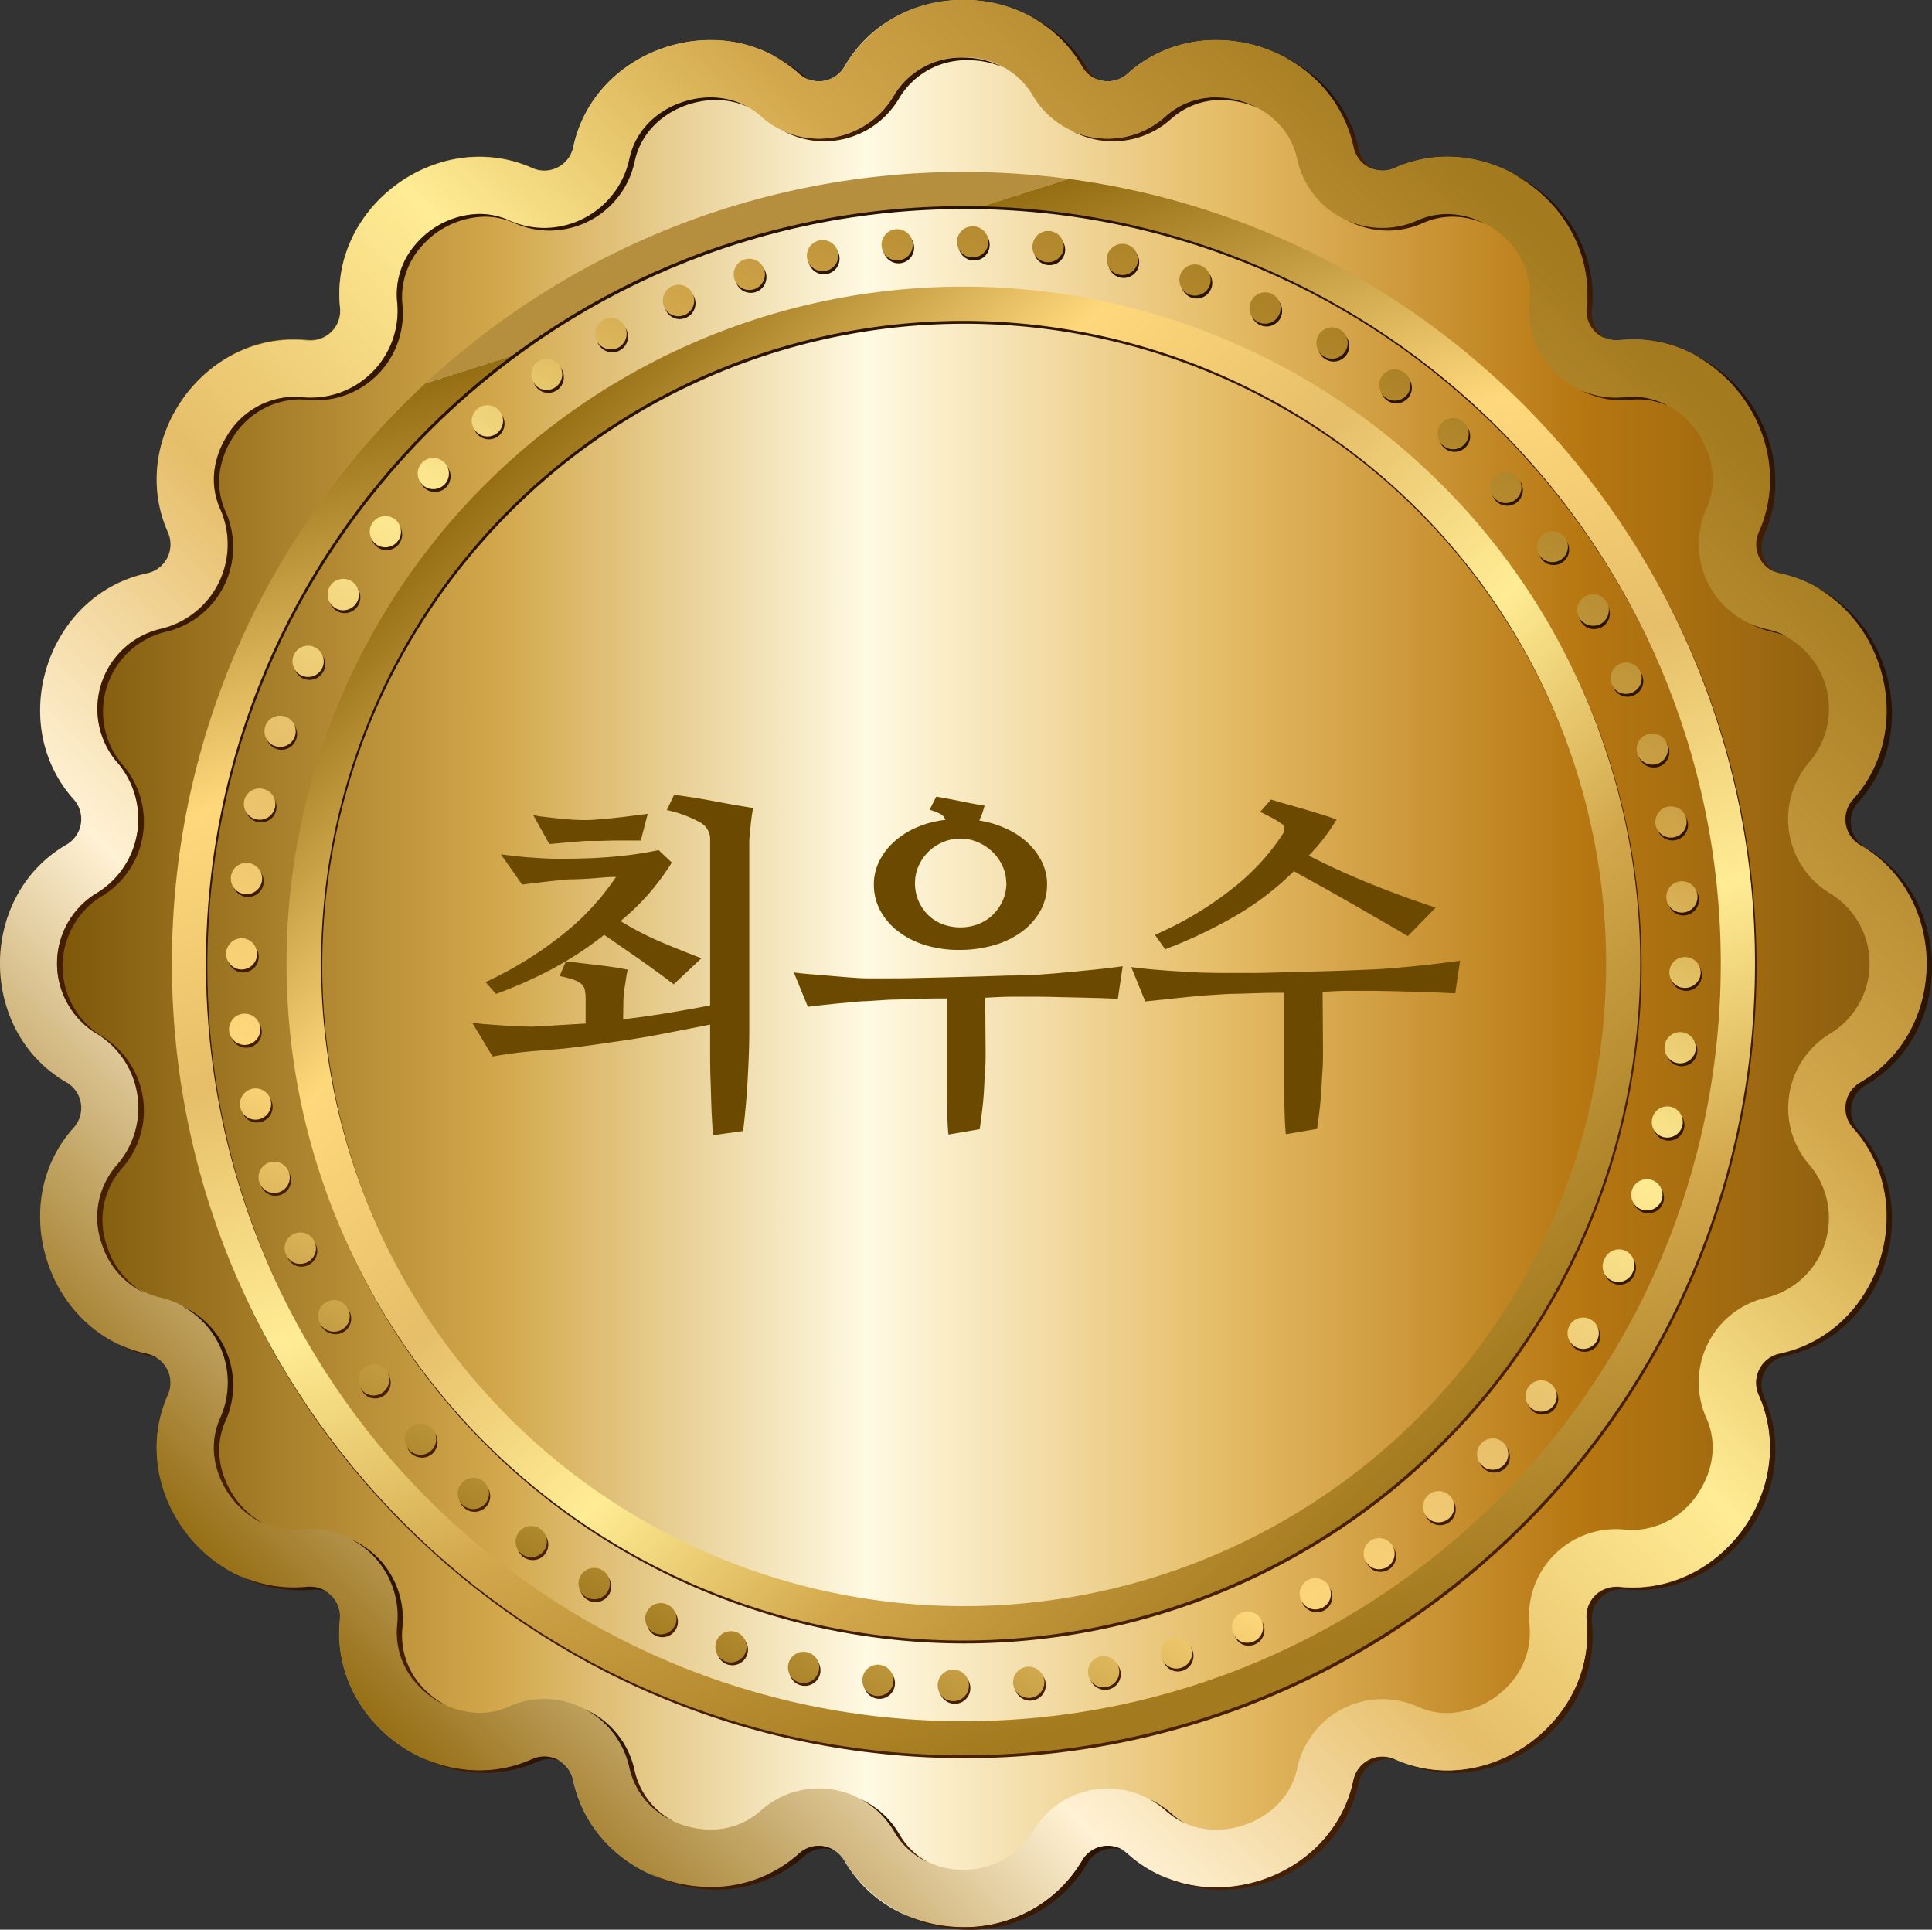 <svg xmlns="http://www.w3.org/2000/svg" xmlns:xlink="http://www.w3.org/1999/xlink" viewBox="0 0 359.66 359.17"><rect x="0" y="0" width="359.66" height="359.17" fill="#333333" stroke="none"/><defs><style>.cls-1{fill:url(#linear-gradient);}.cls-2{fill:url(#linear-gradient-2);}.cls-3{fill:url(#linear-gradient-3);}.cls-4{fill:url(#linear-gradient-4);}.cls-5{fill:url(#linear-gradient-5);}.cls-6{fill:url(#linear-gradient-6);}.cls-7{fill:url(#linear-gradient-7);}.cls-8{fill:url(#linear-gradient-8);}.cls-9{fill:url(#linear-gradient-9);}.cls-10{fill:url(#linear-gradient-10);}.cls-11{fill:url(#linear-gradient-11);}.cls-12{fill:url(#linear-gradient-12);}.cls-13{fill:url(#linear-gradient-13);}.cls-14{fill:url(#linear-gradient-14);}.cls-15{fill:url(#linear-gradient-15);}.cls-16{fill:url(#linear-gradient-16);}.cls-17{fill:url(#linear-gradient-17);}.cls-18{fill:url(#linear-gradient-18);}.cls-19{fill:url(#linear-gradient-19);}.cls-20{fill:url(#linear-gradient-20);}.cls-21{fill:url(#linear-gradient-21);}.cls-22{fill:url(#linear-gradient-22);}.cls-23{fill:url(#linear-gradient-23);}.cls-24{fill:url(#linear-gradient-24);}.cls-25{fill:url(#linear-gradient-25);}.cls-26{fill:url(#linear-gradient-26);}.cls-27{fill:url(#linear-gradient-27);}.cls-28{fill:url(#linear-gradient-28);}.cls-29{fill:url(#linear-gradient-29);}.cls-30{fill:url(#linear-gradient-30);}.cls-31{fill:#6b4a00;}</style><linearGradient id="linear-gradient" y1="179.34" x2="358.68" y2="179.34" gradientUnits="userSpaceOnUse"><stop offset="0" stop-color="#724c00"/><stop offset="0.26" stop-color="#d3a84c"/><stop offset="0.45" stop-color="#fffae3"/><stop offset="0.51" stop-color="#f7e6bb"/><stop offset="0.63" stop-color="#e6be69"/><stop offset="0.82" stop-color="#b77711"/><stop offset="1" stop-color="#845a0f"/><stop offset="1" stop-color="#956d13"/></linearGradient><linearGradient id="linear-gradient-2" x1="53.31" y1="305.36" x2="301.07" y2="57.61" gradientUnits="userSpaceOnUse"><stop offset="0" stop-color="#b58f3e"/><stop offset="0" stop-color="#956d13"/><stop offset="0.23" stop-color="#fff1d4"/><stop offset="0.41" stop-color="#e6be69"/><stop offset="0.59" stop-color="#ffec94"/><stop offset="0.77" stop-color="#d3a84c"/><stop offset="1" stop-color="#a47a1e"/></linearGradient><linearGradient id="linear-gradient-3" x1="70.18" y1="306.08" x2="78.19" y2="298.06" gradientUnits="userSpaceOnUse"><stop offset="0" stop-color="#492001"/><stop offset="1" stop-color="#281201"/></linearGradient><linearGradient id="linear-gradient-4" x1="166.02" y1="341.16" x2="166.96" y2="340.21" xlink:href="#linear-gradient-3"/><linearGradient id="linear-gradient-5" x1="216.65" y1="337.57" x2="217.69" y2="336.53" xlink:href="#linear-gradient-3"/><linearGradient id="linear-gradient-6" x1="115.36" y1="330.41" x2="118.95" y2="326.82" xlink:href="#linear-gradient-3"/><linearGradient id="linear-gradient-7" x1="34.41" y1="270.35" x2="48.3" y2="256.45" xlink:href="#linear-gradient-3"/><linearGradient id="linear-gradient-8" x1="153.05" y1="31.75" x2="179.18" y2="5.61" xlink:href="#linear-gradient-3"/><linearGradient id="linear-gradient-9" x1="299.12" y1="77.46" x2="305.7" y2="70.88" xlink:href="#linear-gradient-3"/><linearGradient id="linear-gradient-10" x1="328.18" y1="118.44" x2="330.39" y2="116.23" xlink:href="#linear-gradient-3"/><linearGradient id="linear-gradient-11" x1="207.08" y1="32" x2="226.3" y2="12.79" xlink:href="#linear-gradient-3"/><linearGradient id="linear-gradient-12" x1="257.32" y1="47.62" x2="269.69" y2="35.26" xlink:href="#linear-gradient-3"/><linearGradient id="linear-gradient-13" x1="-10.28" y1="205.46" x2="154.74" y2="40.44" xlink:href="#linear-gradient-3"/><linearGradient id="linear-gradient-14" x1="128.14" y1="356.24" x2="147.39" y2="336.99" xlink:href="#linear-gradient-3"/><linearGradient id="linear-gradient-15" x1="84.92" y1="333.7" x2="97.35" y2="321.28" xlink:href="#linear-gradient-3"/><linearGradient id="linear-gradient-16" x1="49.19" y1="298.04" x2="55.8" y2="291.43" xlink:href="#linear-gradient-3"/><linearGradient id="linear-gradient-17" x1="175.11" y1="363.53" x2="201.29" y2="337.35" xlink:href="#linear-gradient-3"/><linearGradient id="linear-gradient-18" x1="197.64" y1="331.39" x2="377.09" y2="151.93" xlink:href="#linear-gradient-3"/><linearGradient id="linear-gradient-19" x1="197.92" y1="9.13" x2="198.88" y2="8.16" xlink:href="#linear-gradient-3"/><linearGradient id="linear-gradient-20" x1="24.34" y1="252.57" x2="26.67" y2="250.24" xlink:href="#linear-gradient-3"/><linearGradient id="linear-gradient-21" x1="245.82" y1="22.51" x2="249.42" y2="18.92" xlink:href="#linear-gradient-3"/><linearGradient id="linear-gradient-22" x1="286.46" y1="51.27" x2="294.47" y2="43.26" xlink:href="#linear-gradient-3"/><linearGradient id="linear-gradient-23" x1="146.53" y1="13.07" x2="147.66" y2="11.94" xlink:href="#linear-gradient-3"/><linearGradient id="linear-gradient-24" x1="316.19" y1="92.92" x2="330.07" y2="79.04" xlink:href="#linear-gradient-3"/><linearGradient id="linear-gradient-25" x1="222.55" y1="314.95" x2="139.25" y2="52.95" xlink:href="#linear-gradient-3"/><linearGradient id="linear-gradient-26" x1="268.67" y1="268.94" x2="90.54" y2="90.81" xlink:href="#linear-gradient-3"/><linearGradient id="linear-gradient-27" x1="108.97" y1="308.71" x2="250.65" y2="50.27" xlink:href="#linear-gradient-3"/><linearGradient id="linear-gradient-28" x1="222.28" y1="314.41" x2="138.98" y2="52.41" gradientUnits="userSpaceOnUse"><stop offset="0" stop-color="#a47a1e"/><stop offset="0.23" stop-color="#d3a84c"/><stop offset="0.41" stop-color="#ffec94"/><stop offset="0.59" stop-color="#e6be69"/><stop offset="0.77" stop-color="#ffd87c"/><stop offset="1" stop-color="#956d13"/><stop offset="1" stop-color="#b58f3e"/></linearGradient><linearGradient id="linear-gradient-29" x1="268.4" y1="268.4" x2="90.27" y2="90.27" xlink:href="#linear-gradient-28"/><linearGradient id="linear-gradient-30" x1="108.7" y1="308.18" x2="250.38" y2="49.74" gradientUnits="userSpaceOnUse"><stop offset="0" stop-color="#b58f3e"/><stop offset="0" stop-color="#956d13"/><stop offset="0.23" stop-color="#ffd87c"/><stop offset="0.41" stop-color="#e6be69"/><stop offset="0.59" stop-color="#ffec94"/><stop offset="0.77" stop-color="#d3a84c"/><stop offset="1" stop-color="#a47a1e"/></linearGradient></defs><g id="레이어_2" data-name="레이어 2"><g id="Layer_1" data-name="Layer 1"><path class="cls-1" d="M346.28,201.46c16.53-9.51,16.53-34.73,0-44.25a5.5,5.5,0,0,1-1.33-8.42c12.77-14.15,5-38.14-13.67-42.08a5.51,5.51,0,0,1-3.88-7.6c7.78-17.41-7-37.81-26-35.8a5.5,5.5,0,0,1-6-6c2-19-18.39-33.78-35.8-26A5.5,5.5,0,0,1,252,27.4C248,8.75,224,1,209.89,13.73a5.51,5.51,0,0,1-8.43-1.34c-9.51-16.52-34.73-16.52-44.25,0a5.5,5.5,0,0,1-8.42,1.34C134.64,1,110.65,8.75,106.71,27.4a5.5,5.5,0,0,1-7.6,3.87c-17.41-7.77-37.81,7.05-35.8,26a5.5,5.5,0,0,1-6,6c-19-2-33.78,18.39-26,35.8a5.5,5.5,0,0,1-3.87,7.6C8.75,110.65,1,134.64,13.73,148.79a5.5,5.5,0,0,1-1.34,8.42c-16.52,9.52-16.52,34.74,0,44.25a5.51,5.51,0,0,1,1.34,8.43C1,224,8.75,248,27.4,252a5.5,5.5,0,0,1,3.87,7.6c-7.77,17.4,7.05,37.81,26,35.8a5.5,5.5,0,0,1,6,6c-2,19,18.39,33.78,35.8,26a5.51,5.51,0,0,1,7.6,3.88c3.94,18.65,27.93,26.44,42.08,13.67a5.49,5.49,0,0,1,8.42,1.33c9.52,16.53,34.74,16.53,44.25,0a5.5,5.5,0,0,1,8.43-1.33c14.15,12.77,38.14,5,42.08-13.67a5.51,5.51,0,0,1,7.6-3.88c17.41,7.78,37.81-7,35.8-26a5.49,5.49,0,0,1,6-6c19,2,33.78-18.4,26-35.8a5.51,5.51,0,0,1,3.88-7.6C349.93,248,357.72,224,345,209.89A5.51,5.51,0,0,1,346.28,201.46Z"/><path class="cls-2" d="M179.34,10.68a14.52,14.52,0,0,1,12.87,7A16.17,16.17,0,0,0,217,21.65a13.83,13.83,0,0,1,9.38-3.52c6.3,0,13.51,3.94,15.1,11.48a16.26,16.26,0,0,0,15.83,12.82A16,16,0,0,0,263.92,41a13.56,13.56,0,0,1,5.52-1.18,16,16,0,0,1,11.61,5.37,14.17,14.17,0,0,1,3.7,10.94,16.16,16.16,0,0,0,17.77,17.78,14.64,14.64,0,0,1,1.47-.08,14.86,14.86,0,0,1,12.3,7.08c1.34,2.07,4.16,7.56,1.36,13.82a16.19,16.19,0,0,0,11.42,22.41A15.28,15.28,0,0,1,337,141.64,16.18,16.18,0,0,0,341,166.47a15.28,15.28,0,0,1,0,25.74A16.18,16.18,0,0,0,337,217a15.28,15.28,0,0,1-7.95,24.48,16.18,16.18,0,0,0-11.42,22.4c2.8,6.26,0,11.75-1.36,13.82a14.82,14.82,0,0,1-12.3,7.08,14.6,14.6,0,0,1-1.47-.07,16.16,16.16,0,0,0-17.77,17.77,14.19,14.19,0,0,1-3.7,11,16,16,0,0,1-11.61,5.37,13.41,13.41,0,0,1-5.52-1.19,16,16,0,0,0-6.57-1.4,16.25,16.25,0,0,0-15.83,12.82c-1.59,7.53-8.8,11.48-15.1,11.48A13.8,13.8,0,0,1,217,337,16.18,16.18,0,0,0,192.21,341a15.28,15.28,0,0,1-25.74,0A16.19,16.19,0,0,0,141.63,337a13.77,13.77,0,0,1-9.38,3.53c-6.29,0-13.5-3.94-15.09-11.48a16.25,16.25,0,0,0-15.84-12.82,16.06,16.06,0,0,0-6.57,1.4,13.33,13.33,0,0,1-5.51,1.19,16,16,0,0,1-11.61-5.37,14.15,14.15,0,0,1-3.7-11,16.09,16.09,0,0,0-17.78-17.77,14.46,14.46,0,0,1-1.47.07,14.82,14.82,0,0,1-12.29-7.08c-1.34-2.07-4.16-7.56-1.37-13.82a16.17,16.17,0,0,0-11.41-22.4,15.28,15.28,0,0,1-8-24.48,16.17,16.17,0,0,0-3.93-24.83,15.28,15.28,0,0,1,0-25.74,16.17,16.17,0,0,0,3.93-24.83,15.28,15.28,0,0,1,8-24.48A16.18,16.18,0,0,0,41,94.75c-2.79-6.26,0-11.75,1.37-13.82a14.83,14.83,0,0,1,12.29-7.08,14.48,14.48,0,0,1,1.47.08A16.19,16.19,0,0,0,73.93,56.15a14.13,14.13,0,0,1,3.7-10.94,15.92,15.92,0,0,1,11.61-5.37A13.48,13.48,0,0,1,94.75,41a16.07,16.07,0,0,0,6.57,1.41,16.26,16.26,0,0,0,15.84-12.82c1.59-7.54,8.8-11.48,15.09-11.48a13.8,13.8,0,0,1,9.38,3.52,16.18,16.18,0,0,0,24.84-3.93,14.52,14.52,0,0,1,12.87-7Zm0-10.68a25.2,25.2,0,0,0-22.13,12.39,5.5,5.5,0,0,1-8.42,1.34,24.43,24.43,0,0,0-16.54-6.28c-11.52,0-22.93,7.59-25.54,20a5.52,5.52,0,0,1-5.39,4.35,5.44,5.44,0,0,1-2.21-.48,24.07,24.07,0,0,0-9.87-2.11c-14.36,0-27.57,12.69-25.93,28.12a5.5,5.5,0,0,1-5.45,6.06l-.58,0a25.31,25.31,0,0,0-2.6-.14C37,63.17,23.85,82.5,31.27,99.11a5.5,5.5,0,0,1-3.87,7.6C8.75,110.65,1,134.64,13.73,148.79a5.5,5.5,0,0,1-1.34,8.42c-16.52,9.52-16.52,34.74,0,44.25a5.51,5.51,0,0,1,1.34,8.43C1,224,8.75,248,27.4,252a5.5,5.5,0,0,1,3.87,7.6C23.86,276.17,37,295.5,54.68,295.5a25.43,25.43,0,0,0,2.6-.13,3.86,3.86,0,0,1,.58,0,5.51,5.51,0,0,1,5.45,6.07c-1.64,15.42,11.57,28.12,25.93,28.12a24.08,24.08,0,0,0,9.87-2.12,5.42,5.42,0,0,1,2.21-.47,5.51,5.51,0,0,1,5.39,4.35c2.61,12.36,14,20,25.54,20A24.44,24.44,0,0,0,148.79,345a5.5,5.5,0,0,1,8.42,1.33,25.94,25.94,0,0,0,44.25,0,5.51,5.51,0,0,1,8.43-1.33,24.42,24.42,0,0,0,16.53,6.28c11.52,0,22.94-7.59,25.55-20a5.5,5.5,0,0,1,7.6-3.88,24,24,0,0,0,9.87,2.12c14.36,0,27.57-12.7,25.93-28.12a5.5,5.5,0,0,1,5.44-6.07,3.9,3.9,0,0,1,.59,0,25.24,25.24,0,0,0,2.59.13c17.69,0,30.83-19.33,23.41-35.93a5.51,5.51,0,0,1,3.88-7.6C349.93,248,357.72,224,345,209.89a5.51,5.51,0,0,1,1.33-8.43c16.53-9.51,16.53-34.73,0-44.25a5.5,5.5,0,0,1-1.33-8.42c12.77-14.15,5-38.14-13.67-42.08a5.51,5.51,0,0,1-3.88-7.6c7.42-16.6-5.73-35.94-23.41-35.94a25.27,25.27,0,0,0-2.59.14,5.83,5.83,0,0,1-.59,0,5.5,5.5,0,0,1-5.44-6.06C297,41.85,283.8,29.16,269.44,29.16a24,24,0,0,0-9.87,2.11A5.47,5.47,0,0,1,252,27.4c-2.61-12.36-14-19.95-25.55-19.95a24.4,24.4,0,0,0-16.53,6.28,5.51,5.51,0,0,1-8.43-1.34A25.18,25.18,0,0,0,179.34,0Z"/><path class="cls-3" d="M83.18,317.5A16.77,16.77,0,0,1,78.61,314,14.18,14.18,0,0,1,74.91,303a16.15,16.15,0,0,0-9.59-16.51,16.1,16.1,0,0,1,8.61,16,14.15,14.15,0,0,0,3.7,11A16.6,16.6,0,0,0,83.18,317.5Z"/><path class="cls-4" d="M172.74,346.6a13.7,13.7,0,0,1-5.29-5.15,16.11,16.11,0,0,0-7.28-6.61,16,16,0,0,1,6.3,6.12A13.73,13.73,0,0,0,172.74,346.6Z"/><path class="cls-5" d="M220.45,339.26a13.45,13.45,0,0,1-2.43-1.75,16.16,16.16,0,0,0-4.12-2.69A16.14,16.14,0,0,1,217,337,13.34,13.34,0,0,0,220.45,339.26Z"/><path class="cls-6" d="M125.43,339a14,14,0,0,1-7.29-9.47,16.23,16.23,0,0,0-9.23-11.39,16.19,16.19,0,0,1,8.25,10.9A14.14,14.14,0,0,0,125.43,339Z"/><path class="cls-7" d="M49.07,283.59a15.92,15.92,0,0,1-5.7-5.36c-1.34-2.07-4.16-7.56-1.36-13.82a16.17,16.17,0,0,0-8.21-21.35A16.13,16.13,0,0,1,41,263.92c-2.79,6.26,0,11.75,1.37,13.82A15.86,15.86,0,0,0,49.07,283.59Z"/><path class="cls-8" d="M153.43,26.3a16.2,16.2,0,0,0,14-8.09,14.52,14.52,0,0,1,12.87-7,16,16,0,0,1,6.6,1.39,15.68,15.68,0,0,0-7.58-1.88,14.52,14.52,0,0,0-12.87,7,16.21,16.21,0,0,1-14,8.09,16.08,16.08,0,0,1-6.69-1.47A16,16,0,0,0,153.43,26.3Z"/><path class="cls-9" d="M301.8,74.51a16.32,16.32,0,0,0,1.71-.09,14.48,14.48,0,0,1,1.47-.08,13.61,13.61,0,0,1,5.61,1.24,13.69,13.69,0,0,0-6.6-1.73,14.64,14.64,0,0,0-1.47.08,16,16,0,0,1-8.18-1.28A16,16,0,0,0,301.8,74.51Z"/><path class="cls-10" d="M325.86,116.11a16.44,16.44,0,0,0,4.19,1.54,12.82,12.82,0,0,1,2.69.87,13.06,13.06,0,0,0-3.67-1.36A16.52,16.52,0,0,1,325.86,116.11Z"/><path class="cls-11" d="M207.21,26.3A16.08,16.08,0,0,0,218,22.14a13.84,13.84,0,0,1,9.39-3.52,16.62,16.62,0,0,1,6.82,1.51,16.71,16.71,0,0,0-7.81-2A13.83,13.83,0,0,0,217,21.65a16.11,16.11,0,0,1-10.81,4.16,16.25,16.25,0,0,1-6.74-1.48A16.25,16.25,0,0,0,207.21,26.3Z"/><path class="cls-12" d="M258.34,42.92a16.07,16.07,0,0,0,6.57-1.41,13.51,13.51,0,0,1,5.51-1.18,15,15,0,0,1,6.06,1.34,15.16,15.16,0,0,0-7-1.83A13.56,13.56,0,0,0,263.92,41a16,16,0,0,1-13.17,0A16.07,16.07,0,0,0,258.34,42.92Z"/><path class="cls-13" d="M26.92,240.65a15.07,15.07,0,0,1-7-8.7,14.52,14.52,0,0,1,2.72-14.42A16.18,16.18,0,0,0,18.7,192.7a15.28,15.28,0,0,1,0-25.74,16.18,16.18,0,0,0,3.94-24.83,15.28,15.28,0,0,1,8-24.48A16.19,16.19,0,0,0,42,95.24c-2.8-6.26,0-11.75,1.36-13.82a14.84,14.84,0,0,1,12.3-7.08,14.28,14.28,0,0,1,1.46.08,16.51,16.51,0,0,0,1.72.09A16.18,16.18,0,0,0,74.91,56.64a14.17,14.17,0,0,1,3.7-10.94,16,16,0,0,1,11.61-5.37,13.56,13.56,0,0,1,5.52,1.18,16,16,0,0,0,6.57,1.41A16.25,16.25,0,0,0,118.14,30.1c1.59-7.54,8.8-11.48,15.1-11.48a14.45,14.45,0,0,1,6,1.28,14.2,14.2,0,0,0-7-1.77c-6.29,0-13.5,3.94-15.09,11.48a16.26,16.26,0,0,1-15.84,12.82A16.07,16.07,0,0,1,94.75,41a13.48,13.48,0,0,0-5.51-1.18,15.92,15.92,0,0,0-11.61,5.37,14.13,14.13,0,0,0-3.7,10.94A16.17,16.17,0,0,1,56.15,73.93a14.48,14.48,0,0,0-1.47-.08,14.83,14.83,0,0,0-12.29,7.08C41.05,83,38.23,88.49,41,94.75a16.18,16.18,0,0,1-11.41,22.41,15.28,15.28,0,0,0-8,24.48,16.17,16.17,0,0,1-3.93,24.83,15.28,15.28,0,0,0,0,25.74A16.17,16.17,0,0,1,21.65,217a14.57,14.57,0,0,0-2.72,14.42A14.91,14.91,0,0,0,26.92,240.65Z"/><path class="cls-14" d="M152.45,343.55a5.42,5.42,0,0,0-3.66,1.4,24.44,24.44,0,0,1-16.54,6.28,27.22,27.22,0,0,1-11.76-2.73,27.11,27.11,0,0,0,12.75,3.22,24.42,24.42,0,0,0,16.53-6.28,5.48,5.48,0,0,1,5.61-1A5.46,5.46,0,0,0,152.45,343.55Z"/><path class="cls-15" d="M101.32,326.93a5.42,5.42,0,0,0-2.21.47,24.08,24.08,0,0,1-9.87,2.12,25.61,25.61,0,0,1-11-2.53,25.81,25.81,0,0,0,12,3,24.19,24.19,0,0,0,9.87-2.11,5.31,5.31,0,0,1,4.13-.12A5.46,5.46,0,0,0,101.32,326.93Z"/><path class="cls-16" d="M57.86,295.33a3.86,3.86,0,0,0-.58,0,25.43,25.43,0,0,1-2.6.13,24.21,24.21,0,0,1-10.33-2.33A24.21,24.21,0,0,0,55.67,296a25.24,25.24,0,0,0,2.59-.13,5.83,5.83,0,0,1,.59,0,5.53,5.53,0,0,1,1.91.35A5.42,5.42,0,0,0,57.86,295.33Z"/><path class="cls-17" d="M206.23,343.55a5.49,5.49,0,0,0-4.77,2.73,25.17,25.17,0,0,1-22.12,12.4,26.65,26.65,0,0,1-11.6-2.64,26.59,26.59,0,0,0,12.58,3.13,25.19,25.19,0,0,0,22.13-12.4,5.52,5.52,0,0,1,6.67-2.39A5.41,5.41,0,0,0,206.23,343.55Z"/><path class="cls-18" d="M347.27,202c16.52-9.51,16.52-34.73,0-44.25a5.5,5.5,0,0,1-1.34-8.42c11.42-12.65,6.4-33.15-8.12-40.17,13.76,7.45,18.3,27.32,7.14,39.68a5.5,5.5,0,0,0,1.33,8.42c16.53,9.52,16.53,34.74,0,44.25a5.51,5.51,0,0,0-1.33,8.43c12.77,14.15,5,38.14-13.67,42.08a5.51,5.51,0,0,0-3.88,7.6c7.42,16.6-5.72,35.93-23.41,35.93a25.24,25.24,0,0,1-2.59-.13,3.9,3.9,0,0,0-.59,0,5.5,5.5,0,0,0-5.44,6.07c1.64,15.42-11.57,28.12-25.93,28.12a24,24,0,0,1-9.87-2.12,5.5,5.5,0,0,0-7.6,3.88c-2.61,12.36-14,20-25.55,20A25,25,0,0,1,216,349a24.86,24.86,0,0,0,11.41,2.75c11.52,0,22.93-7.59,25.54-20a5.52,5.52,0,0,1,5.39-4.35,5.28,5.28,0,0,1,2.21.48,24.23,24.23,0,0,0,9.87,2.11c14.36,0,27.57-12.69,25.93-28.12a5.5,5.5,0,0,1,5.45-6.06l.58,0a25.29,25.29,0,0,0,2.6.13c17.68,0,30.82-19.33,23.41-35.93a5.5,5.5,0,0,1,3.87-7.6c18.65-3.94,26.45-27.93,13.67-42.08A5.51,5.51,0,0,1,347.27,202Z"/><path class="cls-19" d="M201.46,12.39a5.44,5.44,0,0,0,2.82,2.38,5.35,5.35,0,0,1-1.83-1.89,24.18,24.18,0,0,0-10.53-9.75A24.14,24.14,0,0,1,201.46,12.39Z"/><path class="cls-20" d="M27.4,252a24.4,24.4,0,0,1-5.55-1.91,24.13,24.13,0,0,0,6.53,2.4,5.22,5.22,0,0,1,.82.25A5.43,5.43,0,0,0,27.4,252Z"/><path class="cls-21" d="M252,27.4a5.46,5.46,0,0,0,3.47,4,5.44,5.44,0,0,1-2.49-3.5,24.8,24.8,0,0,0-13.78-17.22A24.74,24.74,0,0,1,252,27.4Z"/><path class="cls-22" d="M295.37,57.28A5.49,5.49,0,0,0,298.9,63a5.47,5.47,0,0,1-2.55-5.21c1.2-11.31-5.58-21.15-15-25.59C290.25,36.83,296.53,46.37,295.37,57.28Z"/><path class="cls-23" d="M148.79,13.73a5.66,5.66,0,0,0,1.75,1.06,7,7,0,0,1-.77-.57,23.83,23.83,0,0,0-6.11-4A23.82,23.82,0,0,1,148.79,13.73Z"/><path class="cls-24" d="M327.4,99.11a5.51,5.51,0,0,0,3.06,7.35,5.5,5.5,0,0,1-2.07-6.86c5.87-13.14-1.14-28-13.08-33.6C326.64,72,333.11,86.34,327.4,99.11Z"/><path class="cls-25" d="M179.6,327.25c-81.26,0-147.37-66.12-147.37-147.38S98.34,32.5,179.6,32.5,327,98.61,327,179.87,260.87,327.25,179.6,327.25Zm0-288.35c-77.72,0-141,63.24-141,141s63.24,141,141,141,141-63.24,141-141S257.34,38.9,179.6,38.9Z"/><path class="cls-26" d="M179.6,305.89a126,126,0,1,1,126-126A126.16,126.16,0,0,1,179.6,305.89Zm0-245.63A119.61,119.61,0,1,0,299.21,179.87,119.74,119.74,0,0,0,179.6,60.26Z"/><path class="cls-27" d="M122.07,304.46h0Zm-1.42-3.86a2.91,2.91,0,0,1,3.86-1.42h0a2.92,2.92,0,0,1,1.43,3.86h0a2.9,2.9,0,0,1-3.86,1.42h0A2.92,2.92,0,0,1,120.65,300.6Zm-11.28-2.82a2.89,2.89,0,0,1-1-4h0a2.9,2.9,0,0,1,4-1h0a2.89,2.89,0,0,1,1,4h0a2.9,2.9,0,0,1-3.71,1.16h0Zm24.22,8.33a2.91,2.91,0,0,1,3.69-1.82h0a2.92,2.92,0,0,1,1.81,3.7h0a2.92,2.92,0,0,1-3.69,1.81h0a1.39,1.39,0,0,1-.28-.12h0A2.91,2.91,0,0,1,133.59,306.11Zm-36.16-16.3a2.9,2.9,0,0,1-.59-4.07h0a2.88,2.88,0,0,1,4.06-.59h0a2.9,2.9,0,0,1,.59,4.07h0a2.89,2.89,0,0,1-3.54.89h0A2.43,2.43,0,0,1,97.43,289.81ZM147,310.25a2.91,2.91,0,0,1,3.48-2.2h0a2.92,2.92,0,0,1,2.19,3.49h0a2.91,2.91,0,0,1-3.48,2.18h0a3.29,3.29,0,0,1-.58-.19h0A2.9,2.9,0,0,1,147,310.25ZM86.38,280.62a2.92,2.92,0,0,1-.17-4.11h0a2.93,2.93,0,0,1,4.11-.16h0a2.91,2.91,0,0,1,.17,4.11h0a2.92,2.92,0,0,1-3.36.67h0A3.32,3.32,0,0,1,86.38,280.62Zm74.45,32.32a2.89,2.89,0,0,1,3.22-2.54h0a2.91,2.91,0,0,1,2.54,3.24h0a2.91,2.91,0,0,1-3.22,2.55h0a3.27,3.27,0,0,1-.87-.25h0A2.91,2.91,0,0,1,160.83,312.94ZM76.36,270.33a2.92,2.92,0,0,1,.27-4.1h0a2.91,2.91,0,0,1,4.11.27h0a2.92,2.92,0,0,1-.27,4.1h0a2.91,2.91,0,0,1-3.14.44h0A2.76,2.76,0,0,1,76.36,270.33Zm98.47,43.84a2.9,2.9,0,0,1,2.95-2.86h0a2.89,2.89,0,0,1,2.86,2.95h0a2.91,2.91,0,0,1-2.94,2.87h0a3.1,3.1,0,0,1-1.18-.28h0A2.92,2.92,0,0,1,174.83,314.17ZM67.48,259a2.91,2.91,0,0,1,.71-4h0a2.9,2.9,0,0,1,4,.7h0a2.91,2.91,0,0,1-.7,4.06h0a2.92,2.92,0,0,1-2.9.26h0A2.88,2.88,0,0,1,67.48,259Zm121.4,54.9a2.91,2.91,0,0,1,2.64-3.16h0a2.9,2.9,0,0,1,3.15,2.62h0a2.9,2.9,0,0,1-2.63,3.17h0a2.85,2.85,0,0,1-1.48-.25h0A2.92,2.92,0,0,1,188.88,313.93Zm-129-67.05a2.9,2.9,0,0,1,1.11-4h0a2.89,2.89,0,0,1,4,1.12h0a2.91,2.91,0,0,1-1.11,4h0a2.9,2.9,0,0,1-2.64.1h0A2.91,2.91,0,0,1,59.84,246.88Zm143,65.33a2.91,2.91,0,0,1,2.28-3.42h0a2.91,2.91,0,0,1,3.42,2.29h0a2.9,2.9,0,0,1-2.28,3.42h0a2.93,2.93,0,0,1-1.79-.21h0A2.93,2.93,0,0,1,202.84,312.21ZM53.5,234A2.91,2.91,0,0,1,55,230.17h0a2.9,2.9,0,0,1,3.82,1.52h0a2.91,2.91,0,0,1-1.52,3.82h0a2.92,2.92,0,0,1-2.37,0h0A2.89,2.89,0,0,1,53.5,234Zm163,75.06a2.9,2.9,0,0,1,1.91-3.64h0a2.92,2.92,0,0,1,3.64,1.93h0a2.9,2.9,0,0,1-1.91,3.63h0a2.88,2.88,0,0,1-2.09-.14h0A2.87,2.87,0,0,1,216.54,309.05Zm-168-88.53a2.92,2.92,0,0,1,1.92-3.65h0a2.91,2.91,0,0,1,3.63,1.92h0a2.9,2.9,0,0,1-1.91,3.64h0a2.91,2.91,0,0,1-2.08-.14h0A2.87,2.87,0,0,1,48.53,220.52Zm181.31,84a2.9,2.9,0,0,1,1.52-3.82h0a2.92,2.92,0,0,1,3.82,1.53h0a2.9,2.9,0,0,1-1.52,3.82h0a2.92,2.92,0,0,1-2.37,0h0A2.82,2.82,0,0,1,229.84,304.49ZM45,206.6h0a2.89,2.89,0,0,1,2.27-3.42h0a2.91,2.91,0,0,1,3.43,2.29h0a2.91,2.91,0,0,1-2.29,3.41h0a2.9,2.9,0,0,1-1.78-.21h0A2.89,2.89,0,0,1,45,206.6Zm197.59,92a2.89,2.89,0,0,1,1.12-3.95h0a2.89,2.89,0,0,1,3.95,1.12h0a2.9,2.9,0,0,1-1.12,3.95h0a2.9,2.9,0,0,1-2.64.1h0A2.91,2.91,0,0,1,242.59,298.56ZM42.92,192.39a2.93,2.93,0,0,1,2.63-3.17h0a2.92,2.92,0,0,1,3.17,2.63h0A2.93,2.93,0,0,1,46.09,195h0a2.92,2.92,0,0,1-1.48-.26h0A2.94,2.94,0,0,1,42.92,192.39Zm211.73,98.95a2.93,2.93,0,0,1,.71-4.06h0a2.9,2.9,0,0,1,4,.71h0a2.9,2.9,0,0,1-.69,4.05h0a2.92,2.92,0,0,1-2.9.26h0A3.13,3.13,0,0,1,254.65,291.34ZM42.35,178.05h0a2.92,2.92,0,0,1,2.95-2.88h0a2.9,2.9,0,0,1,2.86,3h0A2.9,2.9,0,0,1,45.22,181h0a3,3,0,0,1-1.18-.27h0A2.9,2.9,0,0,1,42.35,178.05ZM265.9,282.89a2.9,2.9,0,0,1,.27-4.1h0a2.92,2.92,0,0,1,4.11.27h0a2.9,2.9,0,0,1-.28,4.1h0a2.9,2.9,0,0,1-3.13.46h0A2.73,2.73,0,0,1,265.9,282.89ZM43.29,163.71a2.92,2.92,0,0,1,3.23-2.55h0a2.91,2.91,0,0,1,2.55,3.23h0a2.91,2.91,0,0,1-3.24,2.55h0a2.64,2.64,0,0,1-.87-.25h0A2.9,2.9,0,0,1,43.29,163.71Zm232.9,109.61a2.93,2.93,0,0,1-.16-4.11h0a2.9,2.9,0,0,1,4.11-.17h0a2.91,2.91,0,0,1,.17,4.11h0a2.89,2.89,0,0,1-3.36.67h0A3,3,0,0,1,276.19,273.32ZM45.74,149.55a2.9,2.9,0,0,1,3.48-2.18h0a2.89,2.89,0,0,1,2.19,3.47h0A2.9,2.9,0,0,1,47.92,153h0a2.42,2.42,0,0,1-.57-.2h0A2.9,2.9,0,0,1,45.74,149.55ZM285.43,262.71a2.92,2.92,0,0,1-.59-4.08h0a2.92,2.92,0,0,1,4.07-.59h0a2.94,2.94,0,0,1,.59,4.08h0a2.93,2.93,0,0,1-3.56.89h0A2.62,2.62,0,0,1,285.43,262.71Zm-235.78-127a2.91,2.91,0,0,1,3.7-1.81h0a2.9,2.9,0,0,1,1.8,3.69h0a2.89,2.89,0,0,1-3.68,1.81h0l-.28-.11h0A2.92,2.92,0,0,1,49.65,135.74ZM293.49,251.19a2.92,2.92,0,0,1-1-4h0a2.91,2.91,0,0,1,4-1h0a2.91,2.91,0,0,1,1,4h0a2.91,2.91,0,0,1-3.71,1.16h0ZM55,122.41A2.91,2.91,0,0,1,58.84,121h0a2.9,2.9,0,0,1,1.42,3.86h0a2.91,2.91,0,0,1-3.86,1.42h0A2.92,2.92,0,0,1,55,122.41ZM298.88,235l.06-.12h0a.91.91,0,0,1,.07-.14h0a2.91,2.91,0,0,1,3.85-1.44h0a2.93,2.93,0,0,1,1.43,3.87h0l-.07.13h0a.59.59,0,0,1-.06.14h0a2.91,2.91,0,0,1-3.86,1.42h0A2.92,2.92,0,0,1,298.88,235ZM62.67,113.69a2.92,2.92,0,0,1-1-4h0a2.9,2.9,0,0,1,4-1h0a2.92,2.92,0,0,1,1,4h0a2.93,2.93,0,0,1-3.73,1.16h0ZM304.09,222a2.93,2.93,0,0,1,3.7-1.82h0a2.92,2.92,0,0,1,1.82,3.69h0a2.91,2.91,0,0,1-3.7,1.81h0l-.28-.1h0A2.93,2.93,0,0,1,304.09,222ZM70.22,101.82a2.9,2.9,0,0,1-.59-4.07h0a2.91,2.91,0,0,1,4.07-.59h0a2.92,2.92,0,0,1,.59,4.07h0a2.92,2.92,0,0,1-3.56.9h0A2.67,2.67,0,0,1,70.22,101.82ZM307.83,208.75a2.9,2.9,0,0,1,3.47-2.19h0a2.9,2.9,0,0,1,2.2,3.48h0a2.9,2.9,0,0,1-3.47,2.2h0a4.38,4.38,0,0,1-.58-.2h0A2.92,2.92,0,0,1,307.83,208.75ZM79,90.81a2.92,2.92,0,0,1-.17-4.11h0a2.9,2.9,0,0,1,4.11-.15h0a2.89,2.89,0,0,1,.17,4.09h0a2.91,2.91,0,0,1-3.36.67h0A2.73,2.73,0,0,1,79,90.81Zm231.19,104.4h0a2.9,2.9,0,0,1,3.23-2.55h0a2.9,2.9,0,0,1,2.54,3.23h0a2.89,2.89,0,0,1-3.22,2.54h0a2.94,2.94,0,0,1-.89-.25h0A2.91,2.91,0,0,1,310.16,195.21ZM88.83,80.79a2.89,2.89,0,0,1,.27-4.11h0a2.91,2.91,0,0,1,4.1.27h0a2.9,2.9,0,0,1-.28,4.1h0a2.89,2.89,0,0,1-3.13.45h0A2.89,2.89,0,0,1,88.83,80.79ZM311,181.48a2.91,2.91,0,0,1,2.94-2.87h0a2.91,2.91,0,0,1,2.88,2.94h0a2.92,2.92,0,0,1-2.94,2.88h0a3,3,0,0,1-1.19-.27h0A2.92,2.92,0,0,1,311,181.48ZM99.68,71.84a2.89,2.89,0,0,1,.7-4h0a2.89,2.89,0,0,1,4.05.69h0a2.91,2.91,0,0,1-.7,4.06h0a2.91,2.91,0,0,1-2.9.26h0A3,3,0,0,1,99.68,71.84Zm210.8,95.91a2.93,2.93,0,0,1,2.62-3.18h0a2.92,2.92,0,0,1,3.17,2.63h0a2.92,2.92,0,0,1-2.62,3.18h0a3,3,0,0,1-1.5-.26h0A2.93,2.93,0,0,1,310.48,167.75ZM111.42,64.1a2.9,2.9,0,0,1,1.11-4h0a2.91,2.91,0,0,1,4,1.11h0a2.92,2.92,0,0,1-1.12,4h0a2.9,2.9,0,0,1-2.64.1h0A2.91,2.91,0,0,1,111.42,64.1Zm197.07,90a2.9,2.9,0,0,1,2.27-3.42h0a2.92,2.92,0,0,1,3.43,2.28h0a2.91,2.91,0,0,1-2.29,3.42h0a2.9,2.9,0,0,1-1.78-.21h0A2.91,2.91,0,0,1,308.49,154.14ZM123.89,57.61a2.89,2.89,0,0,1,1.53-3.81h0a2.9,2.9,0,0,1,3.82,1.52h0a2.92,2.92,0,0,1-1.52,3.82h0a2.9,2.9,0,0,1-2.38,0h0A2.85,2.85,0,0,1,123.89,57.61Zm181.19,83.2a2.93,2.93,0,0,1,1.91-3.64h0a2.9,2.9,0,0,1,3.64,1.92h0a2.9,2.9,0,0,1-1.9,3.64h0a2.94,2.94,0,0,1-2.09-.14h0A2.92,2.92,0,0,1,305.08,140.81ZM137,52.47a2.91,2.91,0,0,1,1.92-3.65h0a2.91,2.91,0,0,1,3.63,1.91h0a2.91,2.91,0,0,1-1.91,3.64h0a2.88,2.88,0,0,1-2.09-.13h0A2.91,2.91,0,0,1,137,52.47Zm163.34,75.44a2.9,2.9,0,0,1,1.52-3.82h0a2.91,2.91,0,0,1,3.82,1.53h0a2.91,2.91,0,0,1-1.52,3.81h0a2.94,2.94,0,0,1-2.38,0h0A2.91,2.91,0,0,1,300.32,127.91ZM150.52,48.7a2.91,2.91,0,0,1,2.29-3.42h0a2.9,2.9,0,0,1,3.42,2.28h0A2.91,2.91,0,0,1,153.94,51h0a2.77,2.77,0,0,1-1.78-.21h0A2.88,2.88,0,0,1,150.52,48.7Zm143.7,66.87a2.92,2.92,0,0,1,1.13-3.95h0a2.89,2.89,0,0,1,3.95,1.11h0a2.92,2.92,0,0,1-1.11,4h0a3,3,0,0,1-2.65.1h0A3,3,0,0,1,294.22,115.57ZM164.39,46.36A2.9,2.9,0,0,1,167,43.2h0a2.91,2.91,0,0,1,3.16,2.62h0A2.91,2.91,0,0,1,167.56,49h0a2.89,2.89,0,0,1-1.5-.26h0A2.9,2.9,0,0,1,164.39,46.36Zm122.5,57.58a2.9,2.9,0,0,1,.7-4h0a2.9,2.9,0,0,1,4,.7h0a2.9,2.9,0,0,1-.69,4h0a2.91,2.91,0,0,1-2.9.26h0A3,3,0,0,1,286.89,103.94ZM178.41,45.49a2.92,2.92,0,0,1,2.94-2.87h0a2.92,2.92,0,0,1,2.88,3h0a2.9,2.9,0,0,1-2.94,2.87h0a2.92,2.92,0,0,1-1.18-.27h0A2.91,2.91,0,0,1,178.41,45.49Zm100,47.65a2.91,2.91,0,0,1,.26-4.11h0a2.93,2.93,0,0,1,4.11.27h0a2.92,2.92,0,0,1-.28,4.11h0a2.91,2.91,0,0,1-3.13.46h0A2.82,2.82,0,0,1,278.38,93.14Zm-85.91-47a2.91,2.91,0,0,1,3.23-2.55h0a2.91,2.91,0,0,1,2.54,3.23h0A2.9,2.9,0,0,1,195,49.32h0a2.61,2.61,0,0,1-.88-.24h0A2.89,2.89,0,0,1,192.47,46.1Zm76.31,37.19a2.89,2.89,0,0,1-.16-4.11h0a2.91,2.91,0,0,1,4.1-.17h0a2.91,2.91,0,0,1,.16,4.12h0a2.9,2.9,0,0,1-3.36.66h0A2.76,2.76,0,0,1,268.78,83.29ZM206.37,48.18a2.91,2.91,0,0,1,3.48-2.2h0A2.93,2.93,0,0,1,212,49.47h0a2.89,2.89,0,0,1-3.47,2.19h0a3.41,3.41,0,0,1-.59-.2h0A2.9,2.9,0,0,1,206.37,48.18Zm51.82,26.33a2.92,2.92,0,0,1-.6-4.07h0a2.93,2.93,0,0,1,4.07-.6h0a2.91,2.91,0,0,1,.6,4.07h0a2.91,2.91,0,0,1-3.55.91h0A4,4,0,0,1,258.19,74.51ZM220,51.7a2.92,2.92,0,0,1,3.7-1.8h0a2.92,2.92,0,0,1,1.82,3.69h0a2.92,2.92,0,0,1-3.7,1.81h0a1.81,1.81,0,0,1-.28-.12h0A2.92,2.92,0,0,1,220,51.7Zm26.77,15.19a2.91,2.91,0,0,1-1-4h0a2.92,2.92,0,0,1,4-1h0a2.91,2.91,0,0,1,1,4h0A2.92,2.92,0,0,1,247,67h0Zm-13.6-10.25A2.89,2.89,0,0,1,237,55.22h0a2.92,2.92,0,0,1,1.42,3.86h0a2.91,2.91,0,0,1-3.86,1.42h0A2.91,2.91,0,0,1,233.14,56.64Z"/><path class="cls-28" d="M179.34,326.71C98.08,326.71,32,260.6,32,179.34S98.08,32,179.34,32,326.71,98.07,326.71,179.34,260.6,326.71,179.34,326.71Zm0-288.34c-77.73,0-141,63.24-141,141s63.24,141,141,141,141-63.23,141-141S257.07,38.37,179.34,38.37Z"/><path class="cls-29" d="M179.34,305.35a126,126,0,1,1,126-126A126.16,126.16,0,0,1,179.34,305.35Zm0-245.62A119.61,119.61,0,1,0,299,179.34,119.75,119.75,0,0,0,179.34,59.73Z"/><path class="cls-30" d="M121.8,303.92h0Zm-1.42-3.86a2.91,2.91,0,0,1,3.86-1.41h0a2.91,2.91,0,0,1,1.43,3.86h0a2.91,2.91,0,0,1-3.86,1.42h0A2.93,2.93,0,0,1,120.38,300.06Zm-11.27-2.81a2.91,2.91,0,0,1-1-4h0a2.9,2.9,0,0,1,4-1h0a2.9,2.9,0,0,1,1,4h0a2.89,2.89,0,0,1-3.71,1.15h0Zm24.22,8.33a2.9,2.9,0,0,1,3.68-1.82h0a2.91,2.91,0,0,1,1.82,3.69h0a2.93,2.93,0,0,1-3.7,1.82h0l-.28-.12h0A2.9,2.9,0,0,1,133.33,305.58ZM97.16,289.27a2.88,2.88,0,0,1-.59-4.06h0a2.88,2.88,0,0,1,4.06-.59h0a2.9,2.9,0,0,1,.6,4.06h0a2.92,2.92,0,0,1-3.55.9h0A2.75,2.75,0,0,1,97.16,289.27Zm49.6,20.44a2.91,2.91,0,0,1,3.48-2.19h0a2.91,2.91,0,0,1,2.19,3.48h0a2.9,2.9,0,0,1-3.48,2.18h0a2.19,2.19,0,0,1-.58-.19h0A2.91,2.91,0,0,1,146.76,309.71ZM86.11,280.09A2.92,2.92,0,0,1,86,276h0a2.91,2.91,0,0,1,4.11-.16h0a2.92,2.92,0,0,1,.16,4.11h0a2.9,2.9,0,0,1-3.36.66h0A3,3,0,0,1,86.11,280.09Zm74.45,32.31a2.89,2.89,0,0,1,3.22-2.53h0a2.92,2.92,0,0,1,2.54,3.24h0a2.91,2.91,0,0,1-3.23,2.54h0a3,3,0,0,1-.87-.25h0A2.9,2.9,0,0,1,160.56,312.4ZM76.1,269.8a2.91,2.91,0,0,1,.27-4.11h0a2.92,2.92,0,0,1,4.1.27h0a2.9,2.9,0,0,1-.27,4.1h0a2.91,2.91,0,0,1-3.14.45h0A2.89,2.89,0,0,1,76.1,269.8Zm98.46,43.84a2.91,2.91,0,0,1,2.95-2.87h0a2.9,2.9,0,0,1,2.86,3h0a2.9,2.9,0,0,1-2.94,2.87h0a3.13,3.13,0,0,1-1.18-.27h0A2.93,2.93,0,0,1,174.56,313.64ZM67.21,258.5a2.92,2.92,0,0,1,.71-4.05h0a2.91,2.91,0,0,1,4,.7h0a2.93,2.93,0,0,1-.7,4.06h0a2.94,2.94,0,0,1-2.9.26h0A2.85,2.85,0,0,1,67.21,258.5Zm121.4,54.89a2.92,2.92,0,0,1,2.64-3.16h0a2.93,2.93,0,0,1,3.16,2.63h0a2.92,2.92,0,0,1-2.63,3.17h0a2.89,2.89,0,0,1-1.49-.26h0A2.93,2.93,0,0,1,188.61,313.39Zm-129-67a2.91,2.91,0,0,1,1.11-4h0a2.89,2.89,0,0,1,4,1.12h0a2.91,2.91,0,0,1-1.12,4h0a2.93,2.93,0,0,1-2.64.09h0A2.86,2.86,0,0,1,59.57,246.34Zm143,65.34a2.89,2.89,0,0,1,2.27-3.42h0a2.92,2.92,0,0,1,3.43,2.29h0A2.91,2.91,0,0,1,206,314h0a2.82,2.82,0,0,1-1.78-.21h0A2.87,2.87,0,0,1,202.58,311.68ZM53.23,233.46a2.9,2.9,0,0,1,1.52-3.82h0a2.9,2.9,0,0,1,3.82,1.52h0A2.9,2.9,0,0,1,57.05,235h0a3,3,0,0,1-2.37,0h0A3,3,0,0,1,53.23,233.46Zm163,75.06a2.91,2.91,0,0,1,1.92-3.64h0a2.91,2.91,0,0,1,3.63,1.92h0a2.89,2.89,0,0,1-1.91,3.63h0a2.89,2.89,0,0,1-2.09-.13h0A2.87,2.87,0,0,1,216.27,308.52ZM48.26,220a2.91,2.91,0,0,1,1.92-3.64h0a2.9,2.9,0,0,1,3.63,1.92h0a2.89,2.89,0,0,1-1.91,3.64h0a2.88,2.88,0,0,1-2.07-.14h0A3,3,0,0,1,48.26,220Zm181.31,84a2.91,2.91,0,0,1,1.52-3.82h0a2.91,2.91,0,0,1,3.81,1.53h0a2.91,2.91,0,0,1-1.52,3.82h0a3,3,0,0,1-2.37,0h0A2.93,2.93,0,0,1,229.57,304ZM44.73,206.06h0A2.91,2.91,0,0,1,47,202.64h0a2.9,2.9,0,0,1,3.42,2.29h0a2.93,2.93,0,0,1-2.28,3.42h0a2.93,2.93,0,0,1-1.79-.21h0A2.9,2.9,0,0,1,44.73,206.06Zm197.59,92a2.91,2.91,0,0,1,1.12-3.95h0a2.89,2.89,0,0,1,3.95,1.13h0a2.9,2.9,0,0,1-1.12,3.95h0a2.91,2.91,0,0,1-2.63.1h0A2.9,2.9,0,0,1,242.32,298ZM42.65,191.85a2.92,2.92,0,0,1,2.63-3.16h0a2.91,2.91,0,0,1,3.17,2.63h0a2.91,2.91,0,0,1-2.63,3.16h0a2.74,2.74,0,0,1-1.48-.26h0A2.92,2.92,0,0,1,42.65,191.85Zm211.73,99a2.92,2.92,0,0,1,.71-4.05h0a2.91,2.91,0,0,1,4,.7h0a2.9,2.9,0,0,1-.7,4.05h0a2.89,2.89,0,0,1-2.9.26h0A3,3,0,0,1,254.38,290.8ZM42.09,177.51h0A2.92,2.92,0,0,1,45,174.63h0a2.91,2.91,0,0,1,2.86,3h0A2.89,2.89,0,0,1,45,180.45h0a2.79,2.79,0,0,1-1.18-.26h0A2.92,2.92,0,0,1,42.09,177.51ZM265.63,282.36a2.91,2.91,0,0,1,.27-4.1h0a2.92,2.92,0,0,1,4.12.27h0a2.91,2.91,0,0,1-.29,4.1h0a2.91,2.91,0,0,1-3.13.46h0A3,3,0,0,1,265.63,282.36ZM43,163.17a2.89,2.89,0,0,1,3.22-2.54h0a2.92,2.92,0,0,1,2.56,3.23h0a2.92,2.92,0,0,1-3.24,2.55h0a3.19,3.19,0,0,1-.88-.25h0A2.91,2.91,0,0,1,43,163.17Zm232.9,109.61a2.92,2.92,0,0,1-.16-4.11h0a2.91,2.91,0,0,1,4.11-.16h0a2.92,2.92,0,0,1,.16,4.11h0a2.92,2.92,0,0,1-3.36.67h0A3.32,3.32,0,0,1,275.93,272.78ZM45.47,149A2.89,2.89,0,0,1,49,146.84h0a2.89,2.89,0,0,1,2.19,3.47h0a2.91,2.91,0,0,1-3.49,2.19h0a2.59,2.59,0,0,1-.57-.2h0A2.91,2.91,0,0,1,45.47,149ZM285.16,262.18a2.91,2.91,0,0,1-.58-4.08h0a2.89,2.89,0,0,1,4.06-.59h0a2.93,2.93,0,0,1,.59,4.08h0a2.92,2.92,0,0,1-3.55.89h0A3.88,3.88,0,0,1,285.16,262.18Zm-235.77-127a2.9,2.9,0,0,1,3.69-1.82h0a2.92,2.92,0,0,1,1.81,3.7h0a2.89,2.89,0,0,1-3.68,1.8h0l-.29-.1h0A2.91,2.91,0,0,1,49.39,135.21ZM293.22,250.66a2.94,2.94,0,0,1-1-4h0a2.91,2.91,0,0,1,4-1h0a2.91,2.91,0,0,1,1,4h0a2.9,2.9,0,0,1-3.71,1.15h0ZM54.72,121.88a2.9,2.9,0,0,1,3.86-1.42h0A2.92,2.92,0,0,1,60,124.32h0a2.91,2.91,0,0,1-3.86,1.41h0A2.89,2.89,0,0,1,54.72,121.88ZM298.62,234.5l.05-.12h0l.07-.15h0a2.92,2.92,0,0,1,3.85-1.43h0a2.91,2.91,0,0,1,1.43,3.86h0l-.06.14h0l-.07.14h0a2.9,2.9,0,0,1-3.85,1.41h0A2.89,2.89,0,0,1,298.62,234.5ZM62.4,113.16a2.93,2.93,0,0,1-1-4h0a2.91,2.91,0,0,1,4-1h0a2.9,2.9,0,0,1,1,4h0a2.92,2.92,0,0,1-3.73,1.16h0ZM303.83,221.45a2.91,2.91,0,0,1,3.69-1.81h0a2.91,2.91,0,0,1,1.82,3.69h0a2.9,2.9,0,0,1-3.69,1.81h0a2.12,2.12,0,0,1-.29-.11h0A2.91,2.91,0,0,1,303.83,221.45ZM70,101.28a2.9,2.9,0,0,1-.59-4.06h0a2.91,2.91,0,0,1,4.07-.59h0a2.9,2.9,0,0,1,.59,4.06h0a2.92,2.92,0,0,1-3.56.91h0A2.72,2.72,0,0,1,70,101.28ZM307.57,208.22A2.89,2.89,0,0,1,311,206h0a2.92,2.92,0,0,1,2.2,3.48h0a2.91,2.91,0,0,1-3.48,2.19h0a2.56,2.56,0,0,1-.57-.2h0A2.88,2.88,0,0,1,307.57,208.22ZM78.7,90.27a2.91,2.91,0,0,1-.16-4.11h0a2.89,2.89,0,0,1,4.1-.15h0a2.91,2.91,0,0,1,.17,4.1h0a2.93,2.93,0,0,1-3.36.67h0A3,3,0,0,1,78.7,90.27Zm231.19,104.4h0a2.9,2.9,0,0,1,3.23-2.54h0a2.91,2.91,0,0,1,2.55,3.23h0a2.91,2.91,0,0,1-3.23,2.54h0a3.19,3.19,0,0,1-.88-.25h0A2.92,2.92,0,0,1,309.89,194.67ZM88.56,80.25a2.88,2.88,0,0,1,.27-4.1h0a2.9,2.9,0,0,1,4.1.27h0a2.9,2.9,0,0,1-.28,4.1h0a2.89,2.89,0,0,1-3.13.45h0A2.92,2.92,0,0,1,88.56,80.25ZM310.77,181a2.9,2.9,0,0,1,2.94-2.87h0A2.91,2.91,0,0,1,316.6,181h0a2.91,2.91,0,0,1-3,2.88h0a2.91,2.91,0,0,1-1.18-.26h0A2.92,2.92,0,0,1,310.77,181ZM99.41,71.3a2.91,2.91,0,0,1,.71-4h0a2.89,2.89,0,0,1,4,.69h0a2.91,2.91,0,0,1-.69,4.06h0a2.89,2.89,0,0,1-2.9.26h0A2.83,2.83,0,0,1,99.41,71.3Zm210.81,95.91a2.91,2.91,0,0,1,2.62-3.17h0a2.91,2.91,0,0,1,3.16,2.63h0a2.92,2.92,0,0,1-2.62,3.17h0a2.87,2.87,0,0,1-1.49-.25h0A2.89,2.89,0,0,1,310.22,167.21ZM111.15,63.56a2.9,2.9,0,0,1,1.12-4h0a2.89,2.89,0,0,1,4,1.11h0a2.92,2.92,0,0,1-1.11,4h0a3,3,0,0,1-2.65.09h0A2.86,2.86,0,0,1,111.15,63.56Zm197.07,90a2.92,2.92,0,0,1,2.27-3.42h0a2.94,2.94,0,0,1,3.44,2.28h0a2.93,2.93,0,0,1-2.29,3.43h0a2.93,2.93,0,0,1-1.79-.21h0A2.93,2.93,0,0,1,308.22,153.6ZM123.62,57.08a2.92,2.92,0,0,1,1.53-3.82h0A2.9,2.9,0,0,1,129,54.79h0a2.92,2.92,0,0,1-1.52,3.82h0a2.94,2.94,0,0,1-2.38,0h0A2.93,2.93,0,0,1,123.62,57.08Zm181.19,83.2a2.92,2.92,0,0,1,1.91-3.64h0a2.9,2.9,0,0,1,3.64,1.91h0a2.91,2.91,0,0,1-1.9,3.65h0a2.94,2.94,0,0,1-2.09-.15h0A2.93,2.93,0,0,1,304.81,140.28ZM136.71,51.93a2.9,2.9,0,0,1,1.92-3.64h0a2.91,2.91,0,0,1,3.64,1.91h0a2.92,2.92,0,0,1-1.92,3.64h0a2.84,2.84,0,0,1-2.09-.14h0A2.94,2.94,0,0,1,136.71,51.93Zm163.34,75.45a2.9,2.9,0,0,1,1.52-3.82h0a2.9,2.9,0,0,1,3.82,1.52h0a2.91,2.91,0,0,1-1.52,3.82h0a2.9,2.9,0,0,1-2.38,0h0A2.85,2.85,0,0,1,300.05,127.38ZM150.26,48.16a2.9,2.9,0,0,1,2.28-3.41h0A2.9,2.9,0,0,1,156,47h0a2.91,2.91,0,0,1-2.28,3.42h0a2.86,2.86,0,0,1-1.79-.21h0A2.91,2.91,0,0,1,150.26,48.16ZM294,115a2.9,2.9,0,0,1,1.12-4h0a2.91,2.91,0,0,1,4,1.11h0a2.93,2.93,0,0,1-1.12,4h0a2.92,2.92,0,0,1-2.65.09h0A3,3,0,0,1,294,115ZM164.12,45.83a2.91,2.91,0,0,1,2.63-3.16h0a2.89,2.89,0,0,1,3.16,2.62h0a2.91,2.91,0,0,1-2.62,3.17h0a3,3,0,0,1-1.5-.26h0A2.92,2.92,0,0,1,164.12,45.83Zm122.5,57.58a2.9,2.9,0,0,1,.7-4h0a2.91,2.91,0,0,1,4.05.69h0a2.89,2.89,0,0,1-.7,4h0a2.89,2.89,0,0,1-2.9.26h0A3,3,0,0,1,286.62,103.41ZM178.15,45a2.89,2.89,0,0,1,2.94-2.87h0A2.91,2.91,0,0,1,184,45h0A2.9,2.9,0,0,1,181,47.9h0a2.92,2.92,0,0,1-1.19-.26h0A2.93,2.93,0,0,1,178.15,45Zm100,47.65a2.9,2.9,0,0,1,.26-4.11h0a2.9,2.9,0,0,1,4.1.27h0a2.91,2.91,0,0,1-.27,4.1h0a2.91,2.91,0,0,1-3.14.46h0A2.76,2.76,0,0,1,278.12,92.61Zm-85.92-47A2.91,2.91,0,0,1,195.43,43h0A2.89,2.89,0,0,1,198,46.24h0a2.89,2.89,0,0,1-3.22,2.55h0a2.85,2.85,0,0,1-.89-.24h0A2.9,2.9,0,0,1,192.2,45.56Zm76.31,37.2a2.89,2.89,0,0,1-.16-4.11h0a2.91,2.91,0,0,1,4.1-.17h0a2.9,2.9,0,0,1,.16,4.11h0a2.89,2.89,0,0,1-3.35.67h0A3.07,3.07,0,0,1,268.51,82.76ZM206.1,47.65a2.92,2.92,0,0,1,3.48-2.2h0a2.92,2.92,0,0,1,2.19,3.49h0a2.88,2.88,0,0,1-3.47,2.18h0a2.72,2.72,0,0,1-.59-.19h0A2.91,2.91,0,0,1,206.1,47.65ZM257.93,74a2.92,2.92,0,0,1-.61-4.07h0a2.92,2.92,0,0,1,4.07-.6h0a2.91,2.91,0,0,1,.61,4.07h0a2.92,2.92,0,0,1-3.56.9h0A2.62,2.62,0,0,1,257.93,74ZM219.71,51.17a2.91,2.91,0,0,1,3.69-1.8h0a2.9,2.9,0,0,1,1.82,3.68h0a2.92,2.92,0,0,1-3.7,1.82h0l-.28-.12h0A2.91,2.91,0,0,1,219.71,51.17Zm26.76,15.18a2.91,2.91,0,0,1-1-4h0a2.91,2.91,0,0,1,4-1h0a2.9,2.9,0,0,1,1,4h0a2.91,2.91,0,0,1-3.73,1.15h0A2.34,2.34,0,0,1,246.47,66.35ZM232.88,56.11a2.9,2.9,0,0,1,3.85-1.43h0a2.91,2.91,0,0,1,1.41,3.86h0A2.91,2.91,0,0,1,234.3,60h0A2.9,2.9,0,0,1,232.88,56.11Z"/><path class="cls-31" d="M116,189.72c2.92-.35,5.75-.74,8.48-1.2s5.31-.91,7.72-1.38v-31a3.56,3.56,0,0,0-1.87-3.07,22.55,22.55,0,0,0-6.2-2.29l1.36-2.84c1,.13,2.22.3,3.58.51s2.71.46,4.07.71,2.65.5,3.9.71,2.3.39,3.16.52c-.08.39-.17.9-.26,1.55s-.16,1.29-.22,1.94-.12,1.21-.16,1.71-.07.76-.07.8v35.44q0,2-.09,4.62c-.07,1.74-.16,3.5-.26,5.26s-.24,3.44-.39,5-.29,2.87-.42,3.81l-5.61.78c-.05-.69-.1-1.63-.17-2.81s-.12-2.46-.16-3.84-.08-2.78-.13-4.2-.06-2.75-.06-4v-5.74c-2.54.51-5.17,1-7.88,1.54s-5.4,1-8.07,1.39-5.22.78-7.68,1.1-4.67.55-6.65.68l-1.87.16c-.86.06-1.8.15-2.81.26s-2,.24-3,.38l-2.55.42-3.81-6.32a24.37,24.37,0,0,0,2.65.32c1.07.09,2.16.16,3.26.23s2.13.12,3.1.16,1.71.06,2.22.06c1.68-.08,3.34-.18,5-.29l4.91-.29V186a8.84,8.84,0,0,0-.13-1.67,2.13,2.13,0,0,0-.64-1.16,4.49,4.49,0,0,0-1.49-.82,18.36,18.36,0,0,0-2.58-.67l1.16-2.74,2.52.29,3.06.35c1.06.13,2.11.27,3.17.42s2,.32,2.8.49a10.07,10.07,0,0,0-.32,1.45c-.08.58-.17,1.15-.26,1.71s-.15,1.06-.19,1.52-.06.74-.06.87Zm-.46-18.27a57,57,0,0,0,7.56,3.91q3.87,1.63,7.48,3l-5.16,4.84q-3-2.26-6.33-4.62L112.47,174a65.12,65.12,0,0,1-9.81,6.42A81.32,81.32,0,0,1,92.33,185l-1.94-2.2a70.6,70.6,0,0,0,14-8.58,47.65,47.65,0,0,0,10.29-11c-1.24,0-2.55.12-3.9.23s-2.66.18-3.91.22c-.47,0-1.12,0-1.93.1s-1.69.15-2.62.26l-2.74.32-2.39.29L93.23,159c.52.09,1.25.18,2.2.29s1.94.21,3,.29,2.1.15,3.13.2,1.87.06,2.52.06c3.23,0,6.47-.07,9.75-.35a70,70,0,0,0,8.78-1.26l2.45,2.32a45.86,45.86,0,0,1-4.29,5.81A44,44,0,0,1,115.5,171.45Zm3.75-15h-2.49q-1.32,0-2.64,0l-2.52.07-2,0c-.31,0-.76,0-1.36.06l-2,.16-2.16.2-1.87.16-3-5.42a13,13,0,0,0,2,.35c.9.11,1.84.22,2.81.32s1.89.19,2.77.23,1.52.06,1.91.06,1.23,0,2.16-.09,1.93-.15,3-.26,2.23-.24,3.39-.39l3.29-.42Z"/><path class="cls-31" d="M183.48,195.66c0,1.16,0,2.4-.1,3.71s-.14,2.61-.22,3.9-.21,2.54-.36,3.75-.29,2.26-.42,3.16l-5.81,1c-.09-.73-.15-1.66-.19-2.78s-.08-2.3-.1-3.55,0-2.48,0-3.71V185.84c-1.64,0-3.23,0-4.78.07l-4.32.13c-1.34,0-2.53.1-3.59.16l-2.55.16c-.81,0-1.7.11-2.64.19l-2.81.26-2.74.29-2.46.29L147.78,181c.95.13,2,.24,3.13.33s2.3.18,3.49.29l3.48.29c1.14.08,2.17.15,3.07.19h4c1.64,0,3.42,0,5.36-.06l6-.13,6-.16,5.33-.17c1.61,0,2.93-.08,4-.13,1.42,0,2.9-.12,4.45-.25s3.09-.27,4.61-.42l4.43-.45c1.42-.15,2.71-.32,3.87-.49l-.9,6.07-3.07-.13-3.84-.1-4.26-.09c-1.46-.05-2.91-.07-4.33-.07h-4c-1.52,0-3.26.07-5.19.2Zm-1.16-42.93a18.89,18.89,0,0,1,5.09,1.55,14.7,14.7,0,0,1,4,2.68,12.33,12.33,0,0,1,2.58,3.52,9.39,9.39,0,0,1,.93,4.13,10,10,0,0,1-1.22,4.87,12.22,12.22,0,0,1-3.39,3.87,16,16,0,0,1-5.2,2.55,22.7,22.7,0,0,1-6.58.91,21,21,0,0,1-6.33-.91,15.68,15.68,0,0,1-5-2.55,12,12,0,0,1-3.33-3.87,10.2,10.2,0,0,1-1.19-4.87,9.59,9.59,0,0,1,1-4.3,12.06,12.06,0,0,1,2.77-3.64,15.34,15.34,0,0,1,4.23-2.68A18.69,18.69,0,0,1,176,152.6a2,2,0,0,0-.94-1.1,9.67,9.67,0,0,0-2-.77l1.23-2.45c.51.08,1.17.2,2,.35l2.45.48c.84.18,1.67.34,2.48.49s1.51.27,2.07.35c-.13.48-.27.94-.42,1.39S182.49,152.26,182.32,152.73Zm5,11.62a7.51,7.51,0,0,0-.71-3.2,8.64,8.64,0,0,0-1.9-2.64,8.86,8.86,0,0,0-2.75-1.78,8.11,8.11,0,0,0-3.16-.64,8.35,8.35,0,0,0-3.23.64,8.56,8.56,0,0,0-2.71,1.78,8.47,8.47,0,0,0-1.84,2.64,7.79,7.79,0,0,0-.68,3.2,8.24,8.24,0,0,0,.68,3.39,8.36,8.36,0,0,0,1.81,2.61,7.62,7.62,0,0,0,2.68,1.68,9.22,9.22,0,0,0,3.29.58,9.09,9.09,0,0,0,3.23-.58,8.13,8.13,0,0,0,2.71-1.68,8.52,8.52,0,0,0,1.87-2.61A7.94,7.94,0,0,0,187.35,164.35Z"/><path class="cls-31" d="M246.29,195.59c0,1.16,0,2.4-.1,3.71s-.14,2.62-.23,3.91-.2,2.54-.35,3.74-.29,2.26-.42,3.17l-5.81,1c-.09-.73-.15-1.65-.19-2.77s-.08-2.3-.1-3.55,0-2.49,0-3.71v-16.3c-1.64,0-3.23,0-4.78.06l-4.33.13c-1.33,0-2.52.1-3.58.16l-2.55.16c-.82.09-1.7.18-2.64.26l-2.81.29c-.93.11-1.84.21-2.75.29l-2.45.26L210.59,180c.94.13,2,.25,3.13.36s2.3.2,3.49.29,2.34.16,3.48.22l3.07.17c1,0,2.36.06,4,.06l5.36,0c1.93,0,3.95-.07,6-.13s4.1-.12,6-.16,3.71-.1,5.32-.16l4-.16c1.42-.05,2.91-.13,4.46-.26s3.09-.27,4.61-.42,3-.31,4.43-.49,2.71-.34,3.87-.51l-.9,6.07c-.87,0-1.89-.09-3.07-.13s-2.47-.09-3.84-.13l-4.26-.13c-1.47,0-2.91-.07-4.33-.07h-4c-1.53,0-3.26.07-5.19.2Zm-2.65-36.34q5.49,2.83,11.68,5.32t11.95,4.36l-5.17,5.3-4.74-2.75-5.43-3.13c-1.87-1.07-3.75-2.14-5.64-3.19l-5.43-3a53.81,53.81,0,0,1-11.23,8.52,87.63,87.63,0,0,1-12.72,6L215,174a64.42,64.42,0,0,0,14.26-8.49,41.74,41.74,0,0,0,9.56-10.3,1.77,1.77,0,0,0,.26-1.06,1.21,1.21,0,0,0-.26-.68c-.22-.13-.52-.32-.91-.58a11.45,11.45,0,0,0-1.25-.74l-1.26-.65a4.9,4.9,0,0,0-.84-.35l2.06-2.33c.82.26,1.77.54,2.84.84s2.18.61,3.3.94l3.29,1c1.07.33,2,.64,2.77.94a38.92,38.92,0,0,1-2.39,3.52A35.85,35.85,0,0,1,243.64,159.25Z"/></g></g></svg>